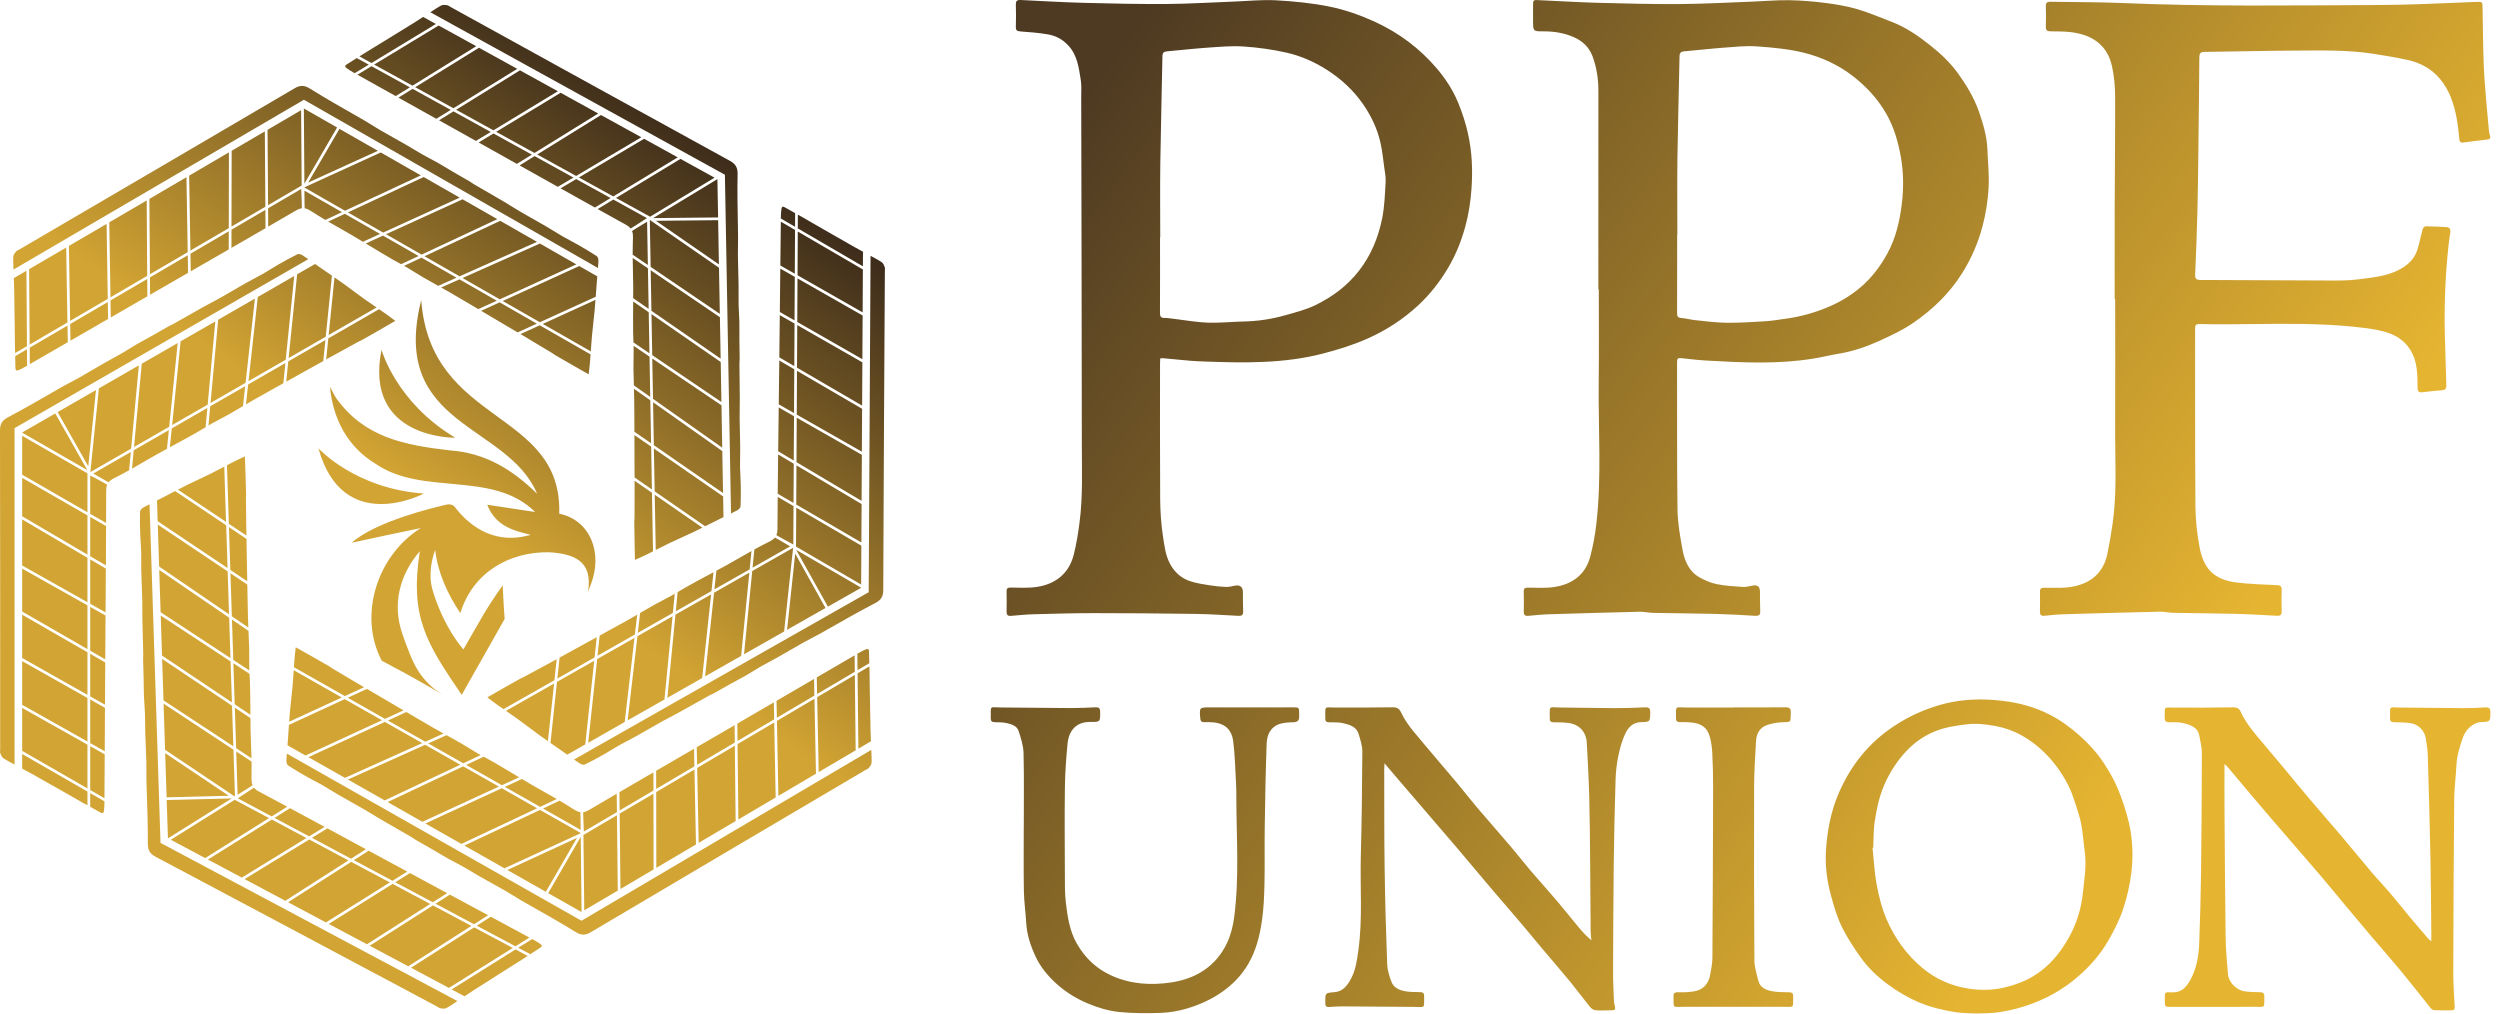 <svg width="74" height="30" viewBox="0 0 74 30" fill="none" xmlns="http://www.w3.org/2000/svg">
<path d="M30.069 0.139C30.075 0.356 30.076 0.574 30.069 0.792C30.065 0.901 30.108 0.924 30.21 0.931C30.484 0.951 30.76 0.972 31.03 1.02C31.252 1.059 31.451 1.166 31.611 1.334C31.89 1.626 31.933 2.005 31.992 2.376C32.017 2.534 32.004 2.7 32.004 2.862C32.011 6.279 32.02 9.695 32.022 13.112C32.022 13.9 32.057 14.689 31.953 15.476C31.911 15.796 31.861 16.112 31.781 16.425C31.631 17.013 31.203 17.291 30.709 17.37C30.45 17.412 30.181 17.394 29.916 17.392C29.825 17.391 29.794 17.416 29.795 17.504C29.798 17.705 29.799 17.906 29.795 18.106C29.793 18.201 29.828 18.238 29.923 18.23C30.148 18.211 30.372 18.188 30.597 18.182C31.191 18.166 31.785 18.149 32.378 18.149C33.383 18.149 34.386 18.157 35.39 18.172C35.812 18.178 36.233 18.207 36.654 18.229C36.757 18.235 36.801 18.205 36.797 18.095C36.788 17.903 36.793 17.711 36.79 17.519C36.787 17.367 36.695 17.303 36.545 17.337C36.459 17.357 36.37 17.376 36.283 17.373C36.126 17.366 35.969 17.351 35.815 17.326C35.618 17.294 35.418 17.267 35.23 17.204C34.971 17.117 34.775 16.948 34.638 16.699C34.494 16.436 34.467 16.147 34.423 15.867C34.366 15.498 34.344 15.121 34.341 14.747C34.332 13.415 34.337 12.082 34.337 10.75C34.337 10.704 34.341 10.658 34.343 10.608C34.379 10.606 34.404 10.602 34.428 10.604C34.695 10.628 34.962 10.655 35.229 10.678C35.373 10.69 35.519 10.695 35.664 10.701C36.831 10.744 37.995 10.764 39.143 10.47C39.6 10.352 40.046 10.214 40.477 10.023C41.03 9.778 41.53 9.452 41.973 9.043C42.325 8.718 42.617 8.346 42.863 7.93C43.095 7.539 43.259 7.124 43.376 6.694C43.474 6.335 43.53 5.96 43.556 5.589C43.595 5.038 43.574 4.487 43.449 3.94C43.381 3.641 43.289 3.355 43.175 3.072C43.02 2.687 42.797 2.341 42.533 2.03C42.021 1.428 41.401 0.965 40.675 0.635C40.244 0.439 39.799 0.285 39.342 0.193C38.827 0.09 38.299 0.038 37.774 0.009C37.35 -0.014 36.923 0.032 36.497 0.048C35.846 0.072 35.194 0.113 34.541 0.118C33.731 0.123 32.921 0.106 32.111 0.085C31.476 0.068 30.842 0.032 30.207 0C30.201 0 30.195 0 30.189 0C30.095 0 30.066 0.04 30.069 0.139ZM34.335 9.265C34.339 8.518 34.337 7.771 34.337 7.023H34.343C34.343 6.293 34.335 5.563 34.345 4.833C34.36 3.775 34.389 2.718 34.408 1.661C34.41 1.561 34.449 1.528 34.543 1.52C34.938 1.486 35.33 1.439 35.725 1.412C36.086 1.388 36.449 1.352 36.808 1.376C37.235 1.404 37.664 1.464 38.08 1.558C38.505 1.654 38.909 1.832 39.276 2.067C39.691 2.332 40.053 2.663 40.338 3.071C40.588 3.428 40.772 3.816 40.865 4.241C40.916 4.472 40.941 4.709 40.972 4.944C40.992 5.091 41.023 5.24 41.015 5.386C40.993 5.746 40.983 6.112 40.912 6.464C40.798 7.026 40.587 7.549 40.226 8.014C39.876 8.464 39.436 8.787 38.938 9.031C38.656 9.169 38.342 9.247 38.037 9.333C37.64 9.446 37.233 9.507 36.818 9.516C36.461 9.523 36.103 9.563 35.747 9.55C35.418 9.539 35.09 9.478 34.761 9.439C34.664 9.428 34.566 9.411 34.469 9.411C34.468 9.411 34.467 9.411 34.466 9.411C34.36 9.411 34.335 9.367 34.335 9.265ZM45.379 0.177C45.379 0.322 45.379 0.468 45.379 0.613C45.379 0.926 45.379 0.929 45.687 0.928C45.992 0.927 46.287 0.973 46.569 1.093C46.839 1.208 47.039 1.395 47.141 1.671C47.262 2 47.313 2.342 47.312 2.695C47.309 4.651 47.311 6.607 47.311 8.563H47.324C47.324 9.464 47.333 10.365 47.322 11.266C47.305 12.682 47.415 14.1 47.251 15.513C47.214 15.836 47.155 16.159 47.072 16.473C46.931 17.013 46.539 17.294 46.008 17.375C45.757 17.413 45.497 17.398 45.241 17.394C45.143 17.392 45.1 17.409 45.103 17.515C45.109 17.712 45.108 17.908 45.103 18.105C45.102 18.198 45.135 18.237 45.231 18.229C45.443 18.21 45.654 18.188 45.867 18.182C46.758 18.154 47.649 18.129 48.541 18.108C48.667 18.105 48.794 18.138 48.921 18.141C49.536 18.153 50.151 18.156 50.766 18.171C51.162 18.181 51.557 18.205 51.953 18.228C52.061 18.234 52.109 18.206 52.103 18.088C52.094 17.896 52.099 17.704 52.095 17.511C52.092 17.354 52.018 17.303 51.861 17.337C51.767 17.357 51.668 17.38 51.574 17.373C51.319 17.355 51.063 17.34 50.814 17.29C50.639 17.254 50.466 17.179 50.309 17.092C49.995 16.917 49.865 16.606 49.804 16.277C49.731 15.881 49.659 15.479 49.654 15.078C49.635 13.622 49.645 12.165 49.641 10.709C49.641 10.617 49.672 10.59 49.763 10.601C50.02 10.63 50.278 10.66 50.537 10.674C51.581 10.733 52.626 10.784 53.666 10.616C53.925 10.575 54.18 10.51 54.439 10.467C54.852 10.399 55.245 10.263 55.623 10.092C55.973 9.934 56.326 9.768 56.641 9.551C57.206 9.161 57.698 8.691 58.072 8.099C58.35 7.66 58.551 7.192 58.682 6.699C58.78 6.331 58.839 5.948 58.862 5.569C58.885 5.189 58.841 4.805 58.827 4.423C58.812 4.032 58.702 3.666 58.574 3.298C58.43 2.888 58.211 2.526 57.962 2.179C57.726 1.852 57.433 1.576 57.117 1.328C56.769 1.053 56.403 0.801 55.984 0.643C55.648 0.516 55.318 0.37 54.974 0.27C54.666 0.181 54.344 0.127 54.025 0.086C53.671 0.041 53.313 0.012 52.956 0.006C52.608 3.8147e-06 52.259 0.033 51.91 0.046C51.181 0.073 50.452 0.115 49.723 0.12C48.913 0.126 48.102 0.104 47.292 0.083C46.713 0.067 46.134 0.031 45.555 0.005C45.525 0.003 45.499 0.002 45.479 0.002C45.38 0.002 45.379 0.028 45.379 0.177ZM51.098 9.553C50.793 9.55 50.487 9.508 50.183 9.477C50.044 9.463 49.907 9.422 49.768 9.413C49.666 9.406 49.641 9.367 49.642 9.272C49.645 8.7 49.644 8.128 49.644 7.555C49.644 7.35 49.644 7.145 49.644 6.941C49.646 6.941 49.648 6.941 49.65 6.941C49.65 6.18 49.642 5.42 49.652 4.66C49.666 3.663 49.695 2.665 49.714 1.668C49.716 1.564 49.753 1.527 49.855 1.519C50.245 1.486 50.634 1.44 51.024 1.411C51.351 1.387 51.681 1.351 52.005 1.373C52.466 1.406 52.933 1.448 53.38 1.557C53.908 1.687 54.405 1.912 54.846 2.253C55.249 2.565 55.581 2.927 55.835 3.369C56.059 3.761 56.18 4.181 56.261 4.623C56.346 5.091 56.351 5.559 56.295 6.023C56.233 6.538 56.12 7.042 55.862 7.511C55.652 7.894 55.397 8.227 55.07 8.506C54.782 8.751 54.461 8.942 54.11 9.09C53.697 9.264 53.27 9.381 52.826 9.438C52.641 9.463 52.457 9.497 52.271 9.508C51.905 9.53 51.539 9.554 51.173 9.554C51.148 9.554 51.123 9.553 51.098 9.553ZM60.557 0.188C60.564 0.388 60.564 0.589 60.557 0.79C60.553 0.899 60.597 0.928 60.699 0.928C60.996 0.928 61.291 0.928 61.586 1.006C62.094 1.14 62.405 1.462 62.515 1.961C62.579 2.248 62.606 2.55 62.607 2.845C62.612 3.938 62.598 5.032 62.595 6.125C62.592 7.034 62.594 7.944 62.594 8.854C62.599 8.854 62.604 8.854 62.609 8.854C62.609 10.096 62.615 11.339 62.608 12.582C62.601 13.549 62.671 14.519 62.536 15.483C62.493 15.789 62.441 16.094 62.378 16.396C62.253 16.994 61.84 17.288 61.298 17.374C61.103 17.404 60.903 17.402 60.704 17.399C60.638 17.398 60.571 17.397 60.505 17.397C60.418 17.398 60.381 17.424 60.383 17.514C60.386 17.71 60.387 17.907 60.382 18.103C60.38 18.198 60.414 18.235 60.509 18.227C60.708 18.209 60.907 18.187 61.106 18.181C62.044 18.153 62.983 18.128 63.921 18.106C64.06 18.103 64.2 18.137 64.339 18.14C64.95 18.152 65.561 18.155 66.172 18.17C66.58 18.18 66.989 18.205 67.397 18.227C67.503 18.233 67.541 18.194 67.538 18.088C67.532 17.879 67.532 17.669 67.538 17.46C67.541 17.352 67.497 17.325 67.395 17.32C67 17.301 66.603 17.29 66.211 17.243C65.525 17.161 65.228 16.822 65.11 16.213C65.031 15.81 64.989 15.394 64.985 14.983C64.971 13.228 64.978 11.472 64.975 9.717C64.975 9.623 65.003 9.589 65.1 9.592C65.636 9.604 66.174 9.598 66.711 9.592C67.68 9.582 68.65 9.571 69.618 9.666C69.875 9.691 70.134 9.72 70.387 9.772C70.573 9.81 70.765 9.863 70.926 9.956C71.286 10.163 71.481 10.496 71.533 10.905C71.557 11.095 71.56 11.288 71.56 11.48C71.56 11.593 71.606 11.622 71.708 11.61C71.897 11.587 72.087 11.565 72.278 11.552C72.38 11.544 72.416 11.507 72.412 11.402C72.396 11.014 72.392 10.625 72.377 10.237C72.339 9.243 72.369 8.25 72.477 7.261C72.491 7.131 72.51 7.001 72.53 6.871C72.543 6.78 72.504 6.728 72.416 6.722C72.211 6.71 72.006 6.7 71.802 6.698C71.772 6.697 71.723 6.742 71.714 6.775C71.657 6.978 71.618 7.187 71.556 7.388C71.469 7.666 71.271 7.85 71.017 7.983C70.631 8.185 70.204 8.216 69.786 8.271C69.487 8.31 69.18 8.304 68.877 8.303C67.63 8.3 66.382 8.289 65.135 8.287C65.011 8.286 64.972 8.251 64.977 8.127C65.004 7.501 65.028 6.875 65.044 6.249C65.06 5.613 65.065 4.976 65.073 4.34C65.084 3.461 65.095 2.581 65.1 1.701C65.101 1.584 65.128 1.537 65.256 1.536C66.136 1.527 67.016 1.502 67.896 1.498C68.684 1.495 69.475 1.47 70.258 1.593C70.593 1.646 70.929 1.701 71.26 1.773C71.64 1.856 71.973 2.033 72.227 2.339C72.506 2.675 72.637 3.075 72.716 3.494C72.756 3.702 72.774 3.915 72.797 4.125C72.806 4.201 72.834 4.229 72.913 4.218C73.123 4.188 73.334 4.164 73.545 4.14C73.734 4.118 73.734 4.119 73.682 3.928C73.674 3.9 73.673 3.869 73.67 3.84C73.645 3.569 73.618 3.298 73.596 3.027C73.567 2.658 73.532 2.289 73.519 1.919C73.498 1.356 73.494 0.793 73.484 0.229C73.48 0.055 73.481 0.049 73.3 0.056C72.725 0.078 72.151 0.106 71.576 0.125C71.187 0.138 70.798 0.146 70.409 0.148C67.864 0.16 65.319 0.198 62.775 0.088C62.084 0.059 61.391 0.066 60.699 0.052C60.696 0.052 60.692 0.052 60.689 0.052C60.593 0.052 60.553 0.082 60.557 0.188ZM57.441 20.861C56.959 20.997 56.514 21.199 56.095 21.472C55.712 21.721 55.372 22.022 55.087 22.374C54.814 22.712 54.593 23.086 54.42 23.492C54.192 24.028 54.088 24.585 54.05 25.158C54.02 25.616 54.076 26.069 54.197 26.509C54.282 26.819 54.372 27.133 54.511 27.42C54.665 27.738 54.863 28.036 55.067 28.326C55.287 28.639 55.564 28.904 55.873 29.132C56.169 29.352 56.484 29.536 56.828 29.68C57.166 29.82 57.514 29.901 57.869 29.959C58.091 29.995 58.32 29.989 58.515 30C58.73 29.991 58.915 29.995 59.097 29.971C59.51 29.917 59.909 29.809 60.298 29.65C60.678 29.494 61.028 29.291 61.349 29.038C61.782 28.697 62.15 28.293 62.422 27.814C62.587 27.524 62.741 27.222 62.845 26.907C62.961 26.555 63.047 26.186 63.09 25.818C63.147 25.327 63.127 24.828 63.013 24.344C62.933 24.004 62.821 23.667 62.687 23.344C62.576 23.076 62.426 22.821 62.267 22.578C62.067 22.273 61.819 22.007 61.545 21.763C61.274 21.522 60.984 21.313 60.663 21.149C60.228 20.927 59.757 20.802 59.278 20.745C59.059 20.719 58.84 20.704 58.621 20.704C58.225 20.704 57.831 20.751 57.441 20.861ZM58.258 29.261C57.758 29.182 57.306 28.986 56.907 28.655C56.433 28.26 56.088 27.773 55.846 27.219C55.706 26.9 55.62 26.552 55.554 26.208C55.484 25.842 55.467 25.466 55.427 25.095L55.448 25.091C55.461 24.831 55.453 24.568 55.492 24.312C55.549 23.94 55.625 23.574 55.779 23.222C55.946 22.843 56.166 22.505 56.448 22.211C56.679 21.97 56.957 21.778 57.271 21.649C57.572 21.525 57.889 21.481 58.212 21.44C58.507 21.404 58.792 21.441 59.071 21.491C59.621 21.591 60.09 21.867 60.495 22.256C60.792 22.541 61.029 22.873 61.214 23.232C61.356 23.508 61.438 23.816 61.534 24.114C61.647 24.469 61.657 24.84 61.708 25.206C61.766 25.626 61.695 26.031 61.652 26.437C61.603 26.905 61.462 27.362 61.226 27.774C60.97 28.222 60.648 28.614 60.194 28.89C59.928 29.052 59.65 29.152 59.35 29.226C59.143 29.276 58.935 29.299 58.728 29.299C58.571 29.299 58.414 29.286 58.258 29.261ZM29.327 21.262C29.326 21.343 29.359 21.376 29.441 21.377C29.564 21.38 29.691 21.378 29.81 21.406C29.948 21.439 30.104 21.489 30.152 21.638C30.219 21.85 30.292 22.072 30.297 22.29C30.315 23.033 30.304 23.776 30.304 24.519C30.304 24.519 30.304 24.519 30.303 24.519C30.303 25.138 30.296 25.758 30.307 26.377C30.312 26.69 30.358 27.003 30.376 27.316C30.396 27.675 30.508 28.003 30.659 28.326C30.801 28.627 31.009 28.876 31.247 29.097C31.525 29.353 31.843 29.552 32.194 29.7C32.502 29.83 32.821 29.926 33.148 29.957C33.551 29.994 33.959 29.997 34.364 29.981C34.625 29.971 34.892 29.925 35.142 29.85C35.493 29.744 35.829 29.596 36.138 29.386C36.474 29.157 36.748 28.878 36.951 28.529C37.178 28.138 37.287 27.705 37.352 27.265C37.405 26.904 37.42 26.536 37.428 26.171C37.441 25.607 37.427 25.043 37.436 24.48C37.448 23.656 37.463 22.832 37.493 22.009C37.502 21.749 37.608 21.515 37.883 21.427C38.01 21.387 38.151 21.382 38.286 21.379C38.409 21.376 38.458 21.323 38.455 21.208C38.454 21.178 38.455 21.148 38.455 21.118C38.454 20.94 38.451 20.937 38.276 20.938C37.461 20.939 36.645 20.94 35.83 20.939C35.498 20.938 35.499 20.934 35.529 21.27C35.535 21.345 35.565 21.377 35.64 21.376C35.738 21.376 35.837 21.373 35.935 21.384C36.298 21.427 36.465 21.638 36.503 21.938C36.557 22.368 36.564 22.803 36.589 23.237C36.596 23.356 36.595 23.476 36.595 23.595C36.598 24.784 36.687 25.976 36.53 27.16C36.496 27.418 36.429 27.684 36.318 27.917C35.989 28.606 35.4 28.97 34.666 29.08C34.072 29.169 33.48 29.135 32.913 28.883C32.457 28.681 32.12 28.358 31.876 27.934C31.66 27.558 31.598 27.134 31.549 26.714C31.515 26.427 31.521 26.134 31.52 25.844C31.517 24.998 31.509 24.153 31.521 23.308C31.527 22.875 31.558 22.441 31.6 22.009C31.637 21.625 31.857 21.363 32.278 21.369C32.572 21.374 32.568 21.362 32.564 21.064C32.563 20.96 32.523 20.931 32.426 20.936C32.179 20.948 31.931 20.96 31.683 20.959C31 20.956 30.317 20.944 29.633 20.941C29.533 20.94 29.465 20.934 29.42 20.934C29.303 20.934 29.331 20.975 29.327 21.262ZM45.872 21.268C45.871 21.351 45.907 21.379 45.988 21.38C46.133 21.381 46.279 21.381 46.422 21.399C46.744 21.439 46.952 21.662 46.969 21.987C46.998 22.514 47.027 23.042 47.041 23.57C47.058 24.21 47.062 24.85 47.068 25.491C47.075 26.187 47.077 26.883 47.083 27.579C47.083 27.664 47.098 27.748 47.106 27.833C46.961 27.713 46.84 27.581 46.725 27.444C46.511 27.187 46.305 26.924 46.088 26.669C45.834 26.37 45.57 26.08 45.315 25.782C45.112 25.543 44.92 25.296 44.718 25.058C44.384 24.666 44.042 24.28 43.709 23.887C43.509 23.652 43.322 23.407 43.124 23.171C42.698 22.663 42.263 22.163 41.842 21.652C41.703 21.483 41.573 21.3 41.48 21.103C41.419 20.976 41.361 20.935 41.226 20.936C40.667 20.945 40.108 20.944 39.548 20.944C39.496 20.944 39.452 20.942 39.416 20.941C39.191 20.931 39.233 20.922 39.229 21.277C39.228 21.355 39.266 21.378 39.34 21.38C39.48 21.383 39.625 21.375 39.76 21.407C39.947 21.452 40.149 21.506 40.215 21.725C40.265 21.894 40.326 22.069 40.325 22.241C40.32 23.273 40.307 24.305 40.28 25.337C40.256 26.269 40.337 27.204 40.207 28.135C40.168 28.419 40.13 28.701 39.997 28.956C39.892 29.156 39.76 29.347 39.503 29.368C39.226 29.391 39.226 29.386 39.23 29.667C39.231 29.68 39.232 29.692 39.231 29.705C39.226 29.784 39.266 29.811 39.34 29.807C39.472 29.799 39.605 29.788 39.737 29.789C40.438 29.792 41.138 29.8 41.839 29.804C42.203 29.805 42.148 29.869 42.155 29.488C42.156 29.401 42.126 29.368 42.036 29.367C41.891 29.366 41.744 29.366 41.602 29.342C41.428 29.311 41.256 29.244 41.188 29.064C41.127 28.9 41.068 28.724 41.061 28.551C41.026 27.601 40.998 26.651 40.985 25.7C40.971 24.722 40.976 23.744 40.973 22.766C40.973 22.721 40.977 22.676 40.981 22.593C41.105 22.739 41.205 22.857 41.305 22.974C41.629 23.352 41.953 23.73 42.278 24.108C42.558 24.435 42.841 24.76 43.12 25.089C43.467 25.498 43.809 25.91 44.156 26.318C44.432 26.644 44.714 26.966 44.991 27.291C45.21 27.548 45.423 27.81 45.64 28.068C45.921 28.401 46.207 28.73 46.483 29.066C46.681 29.308 46.866 29.561 47.062 29.803C47.1 29.849 47.162 29.896 47.217 29.902C47.348 29.917 47.482 29.907 47.614 29.907C47.833 29.907 47.832 29.907 47.78 29.691C47.774 29.666 47.773 29.64 47.772 29.615C47.763 29.337 47.746 29.06 47.747 28.783C47.75 27.706 47.754 26.63 47.767 25.555C47.777 24.728 47.796 23.901 47.821 23.074C47.828 22.838 47.856 22.599 47.904 22.367C47.95 22.145 48.012 21.921 48.108 21.716C48.194 21.532 48.336 21.38 48.574 21.375C48.847 21.369 48.843 21.365 48.847 21.083C48.848 20.971 48.813 20.932 48.7 20.937C48.392 20.95 48.085 20.962 47.777 20.961C47.243 20.96 46.709 20.944 46.176 20.942C46.077 20.941 46.011 20.934 45.966 20.934C45.852 20.934 45.874 20.977 45.872 21.268ZM52.839 20.936C52.331 20.943 51.823 20.939 51.315 20.939C51.315 20.94 51.315 20.941 51.315 20.942C50.849 20.942 50.384 20.94 49.918 20.942C49.867 20.942 49.825 20.941 49.789 20.939C49.575 20.931 49.614 20.922 49.609 21.262C49.608 21.344 49.645 21.376 49.725 21.375C49.832 21.374 49.939 21.373 50.045 21.383C50.365 21.412 50.525 21.533 50.603 21.785C50.654 21.949 50.675 22.127 50.684 22.299C50.702 22.636 50.708 22.974 50.708 23.311C50.704 24.993 50.699 26.675 50.687 28.357C50.685 28.541 50.645 28.727 50.609 28.91C50.593 28.99 50.552 29.071 50.503 29.137C50.37 29.319 50.166 29.352 49.96 29.366C49.873 29.373 49.785 29.372 49.697 29.372C49.678 29.372 49.659 29.372 49.64 29.372C49.572 29.373 49.536 29.398 49.537 29.471C49.543 29.86 49.484 29.803 49.85 29.802C50.819 29.801 51.788 29.8 52.758 29.802C53.136 29.803 53.068 29.85 53.078 29.491C53.081 29.402 53.044 29.373 52.958 29.371C52.791 29.368 52.622 29.371 52.46 29.341C52.284 29.309 52.105 29.241 52.052 29.043C51.996 28.835 51.932 28.622 51.93 28.411C51.919 26.699 51.917 24.987 51.922 23.275C51.923 22.828 51.954 22.382 51.979 21.936C51.991 21.712 52.09 21.532 52.312 21.458C52.447 21.413 52.591 21.388 52.733 21.379C53.025 21.362 52.998 21.416 53.008 21.098C53.013 20.966 52.967 20.936 52.849 20.936C52.846 20.936 52.842 20.936 52.839 20.936ZM70.745 21.265C70.744 21.346 70.779 21.376 70.861 21.378C71.022 21.381 71.186 21.382 71.346 21.404C71.58 21.436 71.766 21.623 71.804 21.855C71.833 22.027 71.858 22.2 71.863 22.373C71.893 23.38 71.921 24.386 71.941 25.392C71.956 26.147 71.959 26.903 71.967 27.659C71.967 27.716 71.967 27.773 71.967 27.856C71.924 27.826 71.905 27.817 71.893 27.803C71.714 27.595 71.534 27.388 71.359 27.178C71.15 26.927 70.948 26.671 70.737 26.423C70.564 26.22 70.378 26.029 70.206 25.826C69.913 25.481 69.628 25.128 69.335 24.782C69.01 24.398 68.677 24.02 68.352 23.636C68.111 23.352 67.876 23.063 67.638 22.777C67.383 22.472 67.129 22.167 66.871 21.864C66.663 21.619 66.462 21.368 66.327 21.072C66.283 20.975 66.218 20.935 66.1 20.937C65.528 20.948 64.955 20.948 64.383 20.945C64.023 20.943 64.085 20.899 64.075 21.242C64.073 21.34 64.106 21.379 64.208 21.379C64.348 21.378 64.494 21.372 64.628 21.405C64.837 21.458 65.056 21.521 65.101 21.785C65.13 21.951 65.175 22.118 65.175 22.285C65.173 23.485 65.165 24.685 65.15 25.884C65.142 26.557 65.122 27.23 65.097 27.903C65.084 28.288 65.023 28.665 64.832 29.009C64.719 29.214 64.576 29.378 64.311 29.374C64.069 29.37 64.078 29.34 64.078 29.609C64.079 29.809 64.08 29.805 64.276 29.804C65.088 29.801 65.899 29.802 66.711 29.802C67.073 29.803 67.016 29.85 67.024 29.494C67.026 29.395 66.983 29.37 66.893 29.369C66.748 29.368 66.602 29.364 66.459 29.346C66.2 29.313 65.97 29.086 65.948 28.833C65.918 28.473 65.884 28.112 65.879 27.751C65.861 26.5 65.855 25.248 65.846 23.997C65.842 23.549 65.845 23.101 65.845 22.616C65.894 22.662 65.924 22.685 65.947 22.712C66.121 22.919 66.294 23.127 66.469 23.334C66.725 23.637 66.981 23.941 67.241 24.242C67.726 24.806 68.215 25.367 68.699 25.932C68.949 26.224 69.191 26.524 69.438 26.819C69.693 27.125 69.949 27.43 70.206 27.733C70.496 28.074 70.794 28.41 71.079 28.755C71.373 29.111 71.655 29.477 71.945 29.836C71.97 29.868 72.017 29.9 72.055 29.901C72.17 29.906 72.285 29.906 72.4 29.905C72.456 29.905 72.512 29.905 72.568 29.905C72.639 29.905 72.662 29.875 72.659 29.802C72.641 29.457 72.616 29.111 72.617 28.766C72.621 27.058 72.629 25.35 72.645 23.642C72.648 23.311 72.696 22.981 72.71 22.65C72.723 22.364 72.809 22.099 72.9 21.834C72.987 21.581 73.22 21.382 73.44 21.373C73.717 21.362 73.712 21.362 73.716 21.084C73.717 20.97 73.678 20.933 73.566 20.939C73.353 20.952 73.139 20.962 72.926 20.961C72.302 20.958 71.679 20.946 71.055 20.944C70.956 20.943 70.888 20.937 70.842 20.937C70.725 20.937 70.748 20.978 70.745 21.265Z" fill="url(#paint0_linear_71_4256)"/>
<path d="M13.066 0.16C12.952 0.218 12.846 0.293 12.738 0.363L21.457 5.172L21.458 5.236L21.638 15.199C21.701 15.168 21.764 15.136 21.826 15.103C21.868 15.081 21.919 15.027 21.921 14.986C21.931 14.769 21.93 14.551 21.926 14.334C21.923 14.165 21.908 13.995 21.905 13.826C21.903 13.636 21.912 13.445 21.91 13.255C21.907 12.962 21.896 12.669 21.893 12.376C21.891 12.189 21.9 12.002 21.898 11.815C21.896 11.465 21.89 11.114 21.887 10.764C21.887 10.714 21.895 10.664 21.894 10.613C21.892 10.421 21.887 10.227 21.886 10.034C21.884 9.864 21.889 9.693 21.885 9.522C21.881 9.356 21.866 9.19 21.863 9.024C21.859 8.833 21.865 8.643 21.862 8.452C21.857 8.159 21.846 7.866 21.842 7.573C21.839 7.386 21.849 7.199 21.847 7.012C21.843 6.661 21.834 6.311 21.83 5.96C21.827 5.69 21.827 5.419 21.833 5.148C21.836 4.973 21.782 4.857 21.612 4.764C18.85 3.249 16.093 1.726 13.334 0.205C13.302 0.187 13.271 0.159 13.236 0.154C13.206 0.15 13.172 0.145 13.14 0.145C13.113 0.145 13.088 0.149 13.066 0.16ZM12.245 0.68C11.95 0.864 11.653 1.045 11.357 1.227C11.161 1.348 10.963 1.467 10.767 1.588C10.724 1.615 10.681 1.642 10.639 1.669L10.995 1.866L12.902 0.71L12.524 0.501C12.431 0.561 12.339 0.621 12.245 0.68ZM11.076 1.911L12.21 2.536L14.097 1.368L12.984 0.755L11.076 1.911ZM12.291 2.581L13.421 3.204L15.31 2.038L14.178 1.413L12.291 2.581ZM10.266 1.904C10.206 1.94 10.204 1.975 10.252 2.011C10.314 2.058 10.38 2.1 10.447 2.137C10.464 2.147 10.482 2.156 10.499 2.166L10.915 1.914L10.561 1.719C10.463 1.782 10.365 1.844 10.266 1.904ZM10.58 2.212C10.957 2.423 11.335 2.634 11.713 2.844L12.132 2.585L10.996 1.959L10.58 2.212ZM13.502 3.249L14.605 3.857L16.513 2.701L15.391 2.082L13.502 3.249ZM8.725 2.611C6.009 4.207 3.289 5.796 0.57 7.386C0.537 7.405 0.497 7.417 0.476 7.444C0.44 7.488 0.396 7.541 0.393 7.593C0.386 7.721 0.395 7.85 0.4 7.979L8.996 2.953L9.052 2.985L17.7 7.933C17.706 7.863 17.711 7.793 17.714 7.723C17.716 7.675 17.697 7.604 17.663 7.581C17.481 7.461 17.294 7.351 17.105 7.243C16.958 7.158 16.805 7.085 16.659 7C16.494 6.905 16.334 6.799 16.17 6.704C15.917 6.556 15.66 6.415 15.406 6.268C15.245 6.174 15.089 6.071 14.928 5.976C14.626 5.799 14.322 5.624 14.019 5.448C13.976 5.422 13.937 5.39 13.893 5.365C13.726 5.267 13.558 5.173 13.392 5.076C13.244 4.989 13.1 4.898 12.951 4.814C12.806 4.732 12.656 4.66 12.512 4.577C12.346 4.483 12.185 4.381 12.02 4.286C11.766 4.14 11.508 3.999 11.255 3.852C11.093 3.759 10.937 3.654 10.776 3.56C10.473 3.384 10.167 3.213 9.864 3.037C9.63 2.9 9.398 2.762 9.168 2.619C9.09 2.57 9.017 2.543 8.942 2.543C8.874 2.543 8.804 2.565 8.725 2.611ZM11.793 2.89C12.167 3.098 12.541 3.307 12.915 3.516L13.342 3.253L12.213 2.63L11.793 2.89ZM14.687 3.902L15.821 4.528L17.707 3.36L16.595 2.746L14.687 3.902ZM8.994 3.214L9.01 5.437L9.978 3.774L8.997 3.212L8.994 3.214ZM7.919 3.842L7.935 6.073L8.913 5.501V5.5L8.917 5.499L8.918 5.498L8.918 5.498L8.929 5.493L8.913 3.261L7.919 3.842ZM12.996 3.561C13.36 3.765 13.723 3.968 14.087 4.171L14.526 3.906L13.423 3.297L12.996 3.561ZM15.902 4.573L17.054 5.208L18.983 4.063L17.789 3.405L15.902 4.573ZM9.121 5.405L11.185 4.464L10.048 3.814L9.121 5.405ZM6.857 4.463L6.852 6.706L7.855 6.12L7.839 3.889L6.857 4.463ZM14.168 4.217C14.545 4.428 14.922 4.639 15.3 4.851L15.742 4.577L14.607 3.951L14.168 4.217ZM17.136 5.253L18.153 5.814L20.061 4.658L19.065 4.108L17.136 5.253ZM5.599 5.199L5.636 7.417L6.772 6.753L6.776 4.51L5.599 5.199ZM9.01 5.545V5.55L10.212 6.238L12.456 5.191L11.271 4.513L9.01 5.545ZM15.38 4.896C15.757 5.107 16.134 5.319 16.512 5.53L16.974 5.256L15.824 4.621L15.38 4.896ZM18.234 5.859L19.227 6.406L19.227 6.406L19.23 6.408L19.232 6.409V6.409L19.241 6.416L21.151 5.259L20.142 4.703L18.234 5.859ZM10.298 6.287L11.341 6.884L13.607 5.85L12.542 5.24L10.298 6.287ZM4.422 5.887L4.438 8.118L5.556 7.464L5.519 5.246L4.422 5.887ZM16.593 5.575C16.932 5.765 17.271 5.954 17.61 6.143L18.073 5.862L17.056 5.301L16.593 5.575ZM19.331 6.456L21.256 6.436L21.235 5.305L21.232 5.304L19.331 6.456ZM7.936 6.166L7.939 6.708C8.219 6.546 8.498 6.384 8.777 6.221C8.834 6.188 8.885 6.171 8.934 6.165L8.933 6.043L8.917 5.592L7.936 6.166ZM9.014 6.042L9.018 6.166C9.078 6.176 9.136 6.202 9.197 6.241C9.34 6.333 9.484 6.423 9.63 6.51L10.123 6.28L9.011 5.644L9.014 6.042ZM11.427 6.933L12.48 7.536L14.721 6.487L13.693 5.899L11.427 6.933ZM17.691 6.188C17.973 6.345 18.255 6.502 18.538 6.658C18.596 6.69 18.637 6.725 18.667 6.763L18.771 6.7L19.15 6.456L18.155 5.907L17.691 6.188ZM3.235 6.581L3.27 8.801L4.357 8.165L4.342 5.934L3.235 6.581ZM23.132 6.177C23.12 6.254 23.115 6.331 23.114 6.408C23.114 6.428 23.114 6.448 23.113 6.468L23.534 6.713L23.536 6.309C23.434 6.253 23.332 6.197 23.232 6.138C23.211 6.125 23.193 6.119 23.178 6.119C23.153 6.119 23.138 6.139 23.132 6.177ZM6.852 6.799L6.851 7.337C7.187 7.143 7.523 6.949 7.859 6.755L7.855 6.213L6.852 6.799ZM9.714 6.559C9.955 6.699 10.199 6.833 10.439 6.974C10.541 7.034 10.642 7.095 10.743 7.156L11.25 6.925L10.208 6.329L9.714 6.559ZM23.614 6.76L25.542 7.883L25.544 7.451C25.447 7.398 25.35 7.345 25.254 7.291C24.951 7.12 24.65 6.946 24.348 6.773C24.148 6.658 23.95 6.541 23.749 6.427C23.705 6.402 23.661 6.378 23.616 6.353L23.614 6.76ZM19.234 6.515L19.259 7.899L21.307 9.29L21.282 7.925L19.238 6.512L19.234 6.515ZM19.415 6.536L21.28 7.826L21.257 6.517L19.415 6.536ZM12.566 7.585L13.604 8.179L15.895 7.159L14.807 6.536L12.566 7.585ZM23.098 7.858L23.526 8.102L23.533 6.806L23.113 6.561C23.108 6.993 23.103 7.426 23.098 7.858ZM18.813 6.77L18.709 6.837C18.731 6.893 18.738 6.956 18.736 7.029C18.731 7.199 18.727 7.368 18.727 7.538L19.177 7.844L19.154 6.563L18.813 6.77ZM2.039 7.28L2.076 9.498L3.19 8.847L3.155 6.628L2.039 7.28ZM5.638 7.51L5.646 8.031C6.021 7.816 6.396 7.6 6.77 7.384L6.771 6.847L5.638 7.51ZM23.607 8.148L25.534 9.246L25.541 7.976L23.614 6.853L23.607 8.148ZM10.828 7.207C10.967 7.291 11.107 7.376 11.247 7.46C11.369 7.534 11.492 7.608 11.617 7.679C11.702 7.727 11.788 7.773 11.873 7.82L12.391 7.578L11.336 6.974L10.828 7.207ZM13.691 8.229L14.794 8.86L17.06 7.826L15.982 7.209L13.691 8.229ZM0.862 7.968L0.878 10.199L1.996 9.545L1.959 7.327L0.862 7.968ZM8.802 7.526C8.607 7.623 8.417 7.729 8.228 7.837C8.081 7.921 7.94 8.016 7.793 8.1C7.628 8.194 7.456 8.278 7.29 8.372C7.035 8.516 6.784 8.667 6.529 8.811C6.367 8.903 6.199 8.986 6.036 9.077C5.73 9.248 5.426 9.423 5.121 9.595C5.077 9.619 5.029 9.637 4.985 9.662C4.817 9.757 4.651 9.854 4.483 9.949C4.334 10.033 4.182 10.111 4.034 10.197C3.891 10.281 3.753 10.374 3.609 10.457C3.444 10.552 3.274 10.639 3.109 10.734C2.854 10.88 2.603 11.031 2.348 11.176C2.185 11.268 2.017 11.35 1.854 11.442C1.549 11.615 1.247 11.793 0.942 11.965C0.706 12.098 0.469 12.229 0.23 12.355C0.074 12.437 -0 12.54 1.6953e-06 12.733C0.007 15.883 0.005 19.034 0.005 22.184C0.005 22.221 -0.005 22.262 0.008 22.294C0.028 22.347 0.052 22.412 0.095 22.44C0.202 22.512 0.318 22.569 0.431 22.63V12.672L0.488 12.64L9.125 7.672C9.067 7.632 9.009 7.592 8.95 7.553C8.921 7.535 8.875 7.519 8.838 7.519C8.824 7.519 8.812 7.522 8.802 7.526ZM4.439 8.211L4.442 8.724C4.817 8.508 5.192 8.293 5.566 8.077L5.558 7.556L4.439 8.211ZM25.713 17.53L25.656 17.562L16.992 22.482C17.049 22.523 17.107 22.563 17.166 22.601C17.206 22.628 17.277 22.647 17.314 22.629C17.509 22.534 17.7 22.429 17.89 22.322C18.037 22.239 18.178 22.144 18.326 22.061C18.492 21.968 18.664 21.885 18.83 21.792C19.086 21.649 19.338 21.5 19.593 21.357C19.756 21.266 19.925 21.184 20.088 21.093C20.395 20.924 20.7 20.752 21.006 20.581C21.05 20.557 21.098 20.54 21.142 20.515C21.311 20.421 21.478 20.325 21.646 20.231C21.796 20.148 21.948 20.07 22.096 19.985C22.24 19.902 22.379 19.81 22.523 19.727C22.689 19.633 22.859 19.547 23.025 19.453C23.28 19.309 23.532 19.159 23.788 19.015C23.951 18.924 24.12 18.843 24.283 18.752C24.589 18.581 24.892 18.405 25.198 18.234C25.435 18.103 25.672 17.973 25.913 17.848C26.068 17.767 26.144 17.664 26.144 17.471C26.155 14.321 26.174 11.171 26.192 8.021C26.192 7.984 26.202 7.943 26.189 7.91C26.169 7.857 26.146 7.793 26.103 7.764C25.997 7.692 25.881 7.634 25.768 7.572L25.713 17.53ZM11.961 7.868C11.998 7.889 12.034 7.91 12.07 7.931C12.232 8.026 12.388 8.13 12.55 8.224C12.69 8.304 12.83 8.383 12.971 8.461L13.513 8.22L12.477 7.627L11.961 7.868ZM18.743 8.47C18.744 8.589 18.743 8.707 18.742 8.826L19.2 9.142L19.179 7.942L18.728 7.636C18.731 7.914 18.741 8.192 18.743 8.47ZM8.795 8.12L8.543 10.599L9.642 9.967L9.825 8.159C9.697 8.071 9.569 7.983 9.442 7.895C9.404 7.868 9.365 7.841 9.327 7.814L8.795 8.12ZM14.88 8.909L15.98 9.538L17.634 8.784C17.645 8.629 17.656 8.475 17.668 8.32C17.672 8.273 17.675 8.227 17.68 8.18L17.146 7.875L14.88 8.909ZM23.083 9.235L23.518 9.484L23.526 8.195L23.097 7.951C23.092 8.379 23.087 8.807 23.083 9.235ZM19.282 9.199L21.331 10.616L21.309 9.389L19.26 7.998L19.282 9.199ZM0.409 8.233C0.413 8.344 0.417 8.454 0.42 8.565C0.426 8.912 0.431 9.26 0.435 9.608C0.438 9.838 0.439 10.069 0.443 10.299C0.444 10.35 0.445 10.401 0.447 10.451L0.798 10.246L0.782 8.015L0.409 8.233ZM7.631 8.79L7.356 11.282L8.457 10.648L8.709 8.17L7.631 8.79ZM9.728 9.917L11.146 9.101C11.02 9.015 10.893 8.929 10.768 8.84C10.56 8.691 10.358 8.533 10.149 8.384C10.067 8.326 9.984 8.269 9.901 8.211L9.728 9.917ZM23.599 9.53L25.526 10.632L25.534 9.339L23.606 8.241L23.599 9.53ZM3.271 8.893L3.279 9.396C3.64 9.187 4.001 8.979 4.362 8.771L4.358 8.258L3.271 8.893ZM13.059 8.51C13.145 8.558 13.231 8.606 13.316 8.655C13.598 8.818 13.878 8.984 14.158 9.15L14.704 8.901L13.6 8.269L13.059 8.51ZM6.458 9.464L6.232 11.928L7.269 11.332L7.545 8.839L6.458 9.464ZM16.067 9.588L17.487 10.4C17.497 10.248 17.508 10.095 17.522 9.942C17.545 9.687 17.579 9.433 17.602 9.178C17.611 9.077 17.619 8.976 17.626 8.876L16.067 9.588ZM15.899 14.616C15.165 13.897 14.364 13.406 13.32 13.332C11.946 13.174 10.791 12.941 9.964 11.803C9.921 11.744 9.859 11.622 9.826 11.561C9.811 11.533 9.801 11.515 9.766 11.446C9.854 12.406 10.295 13.235 11.121 13.731C12.526 14.694 14.581 13.91 15.841 15.155C15.344 15.08 14.905 15.014 14.423 14.941C14.657 15.552 15.167 15.703 15.695 15.827C15.695 15.847 15.662 15.839 15.63 15.851C14.752 16.083 13.991 15.708 13.45 14.991C13.444 14.983 13.435 14.975 13.424 14.968C13.367 14.93 13.295 14.921 13.227 14.935C12.832 15.024 11.123 15.432 10.411 16.065C11.095 15.918 11.764 15.77 12.45 15.632C12.45 15.632 12.45 15.633 12.45 15.633L12.455 15.631C11.179 16.425 10.587 18.2 11.3 19.557C12.078 19.972 12.356 20.121 13.11 20.567C12.437 20.169 12.215 19.558 12.136 19.37C12.054 19.174 11.98 18.964 11.91 18.764C11.603 17.877 11.832 17.006 12.428 16.315C12.121 18.248 12.618 19.032 13.667 20.567L14.938 18.32C14.911 18.006 14.9 17.692 14.879 17.327C14.624 17.682 14.438 17.979 14.311 18.191C14.239 18.312 14.156 18.457 13.99 18.746C13.878 18.94 13.785 19.104 13.717 19.223C13.717 19.224 13.717 19.224 13.717 19.224C13.191 18.6 12.921 17.853 12.816 17.505C12.774 17.369 12.748 17.229 12.744 17.087C12.744 17.086 12.744 17.085 12.744 17.085C12.74 16.877 12.766 16.694 12.8 16.546C12.826 16.434 12.857 16.342 12.881 16.277C12.961 16.96 13.245 17.577 13.625 18.148C14.009 16.912 15.108 16.328 16.257 16.347C17.004 16.396 17.552 16.607 17.406 17.522C17.449 17.406 17.474 17.339 17.501 17.265C17.835 16.371 17.485 15.4 16.554 15.206C16.643 12.103 12.749 12.604 12.468 8.884C11.522 12.639 15.022 12.521 15.899 14.616ZM18.739 9.413C18.738 9.557 18.738 9.7 18.741 9.844C18.743 9.941 18.747 10.039 18.75 10.136L19.224 10.457L19.202 9.242L18.742 8.924C18.741 9.087 18.739 9.25 18.739 9.413ZM2.078 9.591L2.086 10.084C2.457 9.87 2.828 9.656 3.199 9.442L3.191 8.94L2.078 9.591ZM14.242 9.2C14.244 9.201 14.246 9.202 14.248 9.204C14.475 9.337 14.701 9.472 14.927 9.606C15.059 9.684 15.19 9.761 15.322 9.839L15.89 9.58L14.79 8.95L14.242 9.2ZM9.718 10.016L9.655 10.639C9.697 10.616 9.739 10.592 9.781 10.569C10.053 10.419 10.325 10.27 10.597 10.121C10.638 10.099 10.683 10.083 10.723 10.06C10.892 9.965 11.059 9.869 11.226 9.773C11.38 9.685 11.532 9.596 11.701 9.498C11.598 9.421 11.51 9.352 11.418 9.288C11.353 9.242 11.287 9.197 11.221 9.152L9.718 10.016ZM19.306 10.512L21.354 11.899L21.333 10.715L19.284 9.298L19.306 10.512ZM23.068 10.578L23.511 10.836L23.518 9.577L23.082 9.328C23.077 9.745 23.073 10.161 23.068 10.578ZM5.346 10.104L5.095 12.582L6.147 11.977L6.373 9.514L5.346 10.104ZM23.591 10.883L25.519 12.006L25.526 10.725L23.599 9.623L23.591 10.883ZM15.406 9.889C15.448 9.913 15.489 9.938 15.531 9.962C15.797 10.121 16.063 10.281 16.329 10.441C16.369 10.465 16.405 10.495 16.446 10.519C16.613 10.616 16.78 10.712 16.947 10.808C17.101 10.896 17.255 10.983 17.424 11.079C17.439 10.952 17.454 10.841 17.463 10.729C17.47 10.649 17.475 10.57 17.481 10.49L15.976 9.629L15.406 9.889ZM0.879 10.292L0.882 10.779C1.257 10.563 1.632 10.347 2.006 10.13L1.998 9.638L0.879 10.292ZM8.533 10.697L8.473 11.296C8.475 11.295 8.477 11.294 8.479 11.293C8.709 11.165 8.939 11.038 9.169 10.91C9.302 10.836 9.436 10.761 9.569 10.687L9.632 10.066L8.533 10.697ZM4.196 10.766L3.967 13.231L5.008 12.632L5.26 10.154L4.196 10.766ZM18.756 10.362C18.758 10.55 18.748 10.737 18.75 10.925C18.753 11.085 18.758 11.246 18.763 11.407L19.247 11.749L19.226 10.556L18.754 10.236C18.755 10.278 18.756 10.32 18.756 10.362ZM0.449 10.543C0.453 10.659 0.457 10.775 0.457 10.892C0.458 10.961 0.487 10.98 0.543 10.958C0.614 10.929 0.683 10.894 0.75 10.855C0.767 10.845 0.785 10.835 0.802 10.825L0.798 10.339L0.449 10.543ZM13.475 12.956C11.723 11.912 11.293 10.354 11.293 10.354C10.76 13.01 13.475 12.956 13.475 12.956ZM19.329 11.806L21.378 13.251L21.356 11.998L19.307 10.611L19.329 11.806ZM23.051 11.968L23.503 12.226L23.51 10.93L23.067 10.671C23.062 11.103 23.056 11.536 23.051 11.968ZM7.345 11.381L7.28 11.969C7.365 11.919 7.449 11.87 7.535 11.821C7.818 11.66 8.102 11.502 8.387 11.344L8.447 10.747L7.345 11.381ZM2.927 11.496L2.676 13.968L2.681 13.971L3.881 13.28L4.11 10.815L2.927 11.496ZM23.584 12.272L25.511 13.37L25.518 12.1L23.591 10.976L23.584 12.272ZM6.223 12.026L6.171 12.594C6.208 12.572 6.244 12.551 6.281 12.53C6.444 12.439 6.613 12.357 6.776 12.264C6.916 12.185 7.054 12.102 7.193 12.021L7.258 11.431L6.223 12.026ZM18.772 11.803C18.777 12.129 18.777 12.454 18.778 12.779L19.272 13.121L19.249 11.849L18.765 11.508C18.768 11.606 18.771 11.705 18.772 11.803ZM1.706 12.198L2.612 13.802L2.841 11.545L1.706 12.198ZM19.354 13.177L21.402 14.594L21.38 13.352L19.331 11.906L19.354 13.177ZM23.034 13.357L23.495 13.632L23.503 12.319L23.05 12.06C23.044 12.493 23.039 12.925 23.034 13.357ZM5.085 12.681L5.028 13.238C5.172 13.16 5.315 13.083 5.459 13.004C5.584 12.935 5.71 12.866 5.834 12.795C5.919 12.746 6.002 12.695 6.086 12.645L6.138 12.076L5.085 12.681ZM0.656 12.802V12.806L2.583 13.914L1.636 12.238L0.656 12.802ZM23.576 13.68L25.503 14.826L25.511 13.463L23.583 12.364L23.576 13.68ZM3.958 13.329L3.908 13.872C4.149 13.735 4.388 13.592 4.631 13.456C4.734 13.398 4.838 13.342 4.942 13.285L4.998 12.731L3.958 13.329ZM18.779 12.885C18.78 13.148 18.78 13.411 18.781 13.674C18.781 13.827 18.782 13.979 18.783 14.132L19.296 14.487L19.274 13.22L18.779 12.878C18.779 12.88 18.779 12.882 18.779 12.885ZM0.656 14.05L2.589 15.163V14.03L2.589 14.029L2.589 14.025V14.024L2.59 14.023L2.591 14.012L0.656 12.899V14.05ZM12.547 14.609C10.512 14.468 9.426 13.27 9.426 13.27C10.148 15.882 12.547 14.609 12.547 14.609ZM19.378 14.544L20.873 15.577C21.012 15.508 21.15 15.438 21.289 15.369C21.331 15.348 21.373 15.328 21.415 15.307L21.404 14.694L19.355 13.277L19.378 14.544ZM2.762 14.017L3.108 14.216L3.217 14.275C3.255 14.228 3.307 14.191 3.372 14.158C3.523 14.081 3.674 14.002 3.822 13.92L3.872 13.379L2.762 14.017ZM23.02 14.615L23.488 14.887L23.495 13.726L23.033 13.451C23.028 13.839 23.024 14.227 23.02 14.615ZM6.931 13.661C6.859 13.697 6.788 13.734 6.718 13.771L6.774 15.504L7.294 15.852C7.293 15.804 7.292 15.756 7.291 15.708C7.287 15.398 7.283 15.088 7.28 14.778C7.28 14.731 7.286 14.684 7.285 14.637C7.281 14.444 7.275 14.251 7.268 14.058C7.263 13.882 7.256 13.705 7.249 13.51C7.133 13.565 7.03 13.61 6.931 13.661ZM23.569 14.934L25.497 16.057L25.503 14.92L23.575 13.774L23.569 14.934ZM6.23 14.024C6.001 14.138 5.766 14.242 5.536 14.356C5.446 14.401 5.357 14.447 5.267 14.494L6.691 15.448L6.638 13.813C6.502 13.884 6.367 13.955 6.23 14.024ZM2.67 15.209L3.14 15.479C3.141 15.157 3.142 14.834 3.143 14.511C3.143 14.445 3.153 14.392 3.173 14.347L3.067 14.286L2.67 14.073V15.209ZM0.656 15.281L2.589 16.417V15.256L0.656 14.144V15.281ZM18.784 14.374C18.784 14.685 18.783 14.995 18.782 15.305C18.781 15.352 18.774 15.399 18.774 15.446C18.776 15.639 18.779 15.832 18.783 16.025C18.786 16.201 18.79 16.378 18.794 16.573C18.911 16.52 19.015 16.476 19.115 16.427C19.187 16.392 19.258 16.356 19.329 16.32L19.298 14.586L18.783 14.23C18.783 14.278 18.784 14.326 18.784 14.374ZM4.772 14.75C4.73 14.771 4.689 14.793 4.647 14.813L4.667 15.427L6.736 16.814L6.695 15.548L5.185 14.536C5.047 14.607 4.91 14.679 4.772 14.75ZM19.41 16.279C19.546 16.21 19.683 16.141 19.821 16.074C20.052 15.963 20.288 15.863 20.519 15.752C20.61 15.709 20.7 15.663 20.79 15.618L19.38 14.643L19.41 16.279ZM23.012 15.676C23.011 15.742 23 15.795 22.981 15.84L23.086 15.901L23.482 16.117L23.488 14.98L23.02 14.708C23.017 15.03 23.014 15.353 23.012 15.676ZM4.239 15.024C4.198 15.047 4.147 15.101 4.146 15.142C4.139 15.359 4.143 15.577 4.15 15.794C4.155 15.963 4.173 16.132 4.178 16.302C4.183 16.492 4.177 16.683 4.181 16.873C4.189 17.166 4.204 17.459 4.211 17.752C4.216 17.938 4.21 18.125 4.214 18.312C4.221 18.663 4.232 19.013 4.24 19.363C4.241 19.413 4.234 19.464 4.236 19.514C4.24 19.707 4.248 19.9 4.252 20.093C4.256 20.263 4.254 20.434 4.261 20.605C4.267 20.771 4.284 20.937 4.29 21.103C4.297 21.293 4.294 21.484 4.299 21.674C4.308 21.968 4.324 22.26 4.332 22.554C4.337 22.741 4.33 22.928 4.335 23.115C4.343 23.465 4.358 23.815 4.367 24.166C4.373 24.436 4.377 24.707 4.376 24.977C4.375 25.153 4.431 25.268 4.602 25.358C7.385 26.833 10.165 28.316 12.945 29.798C12.978 29.815 13.009 29.843 13.043 29.847C13.1 29.854 13.168 29.864 13.213 29.839C13.327 29.779 13.432 29.703 13.539 29.631L4.751 24.949L4.749 24.884L4.426 14.925C4.363 14.957 4.301 14.99 4.239 15.024ZM23.562 16.161L23.563 16.161L23.562 16.165V16.166L23.562 16.167L23.561 16.178L25.49 17.302L25.496 16.151L23.569 15.027L23.562 16.161ZM2.67 16.464L3.134 16.736C3.136 16.348 3.138 15.96 3.14 15.572L2.67 15.302V16.464ZM0.656 16.738L2.589 17.826V16.51L0.656 15.374V16.738ZM4.71 16.769L6.78 18.184L6.739 16.914L4.67 15.527L4.71 16.769ZM6.818 16.87L7.318 17.205C7.318 17.203 7.318 17.2 7.318 17.198C7.313 16.935 7.309 16.672 7.304 16.409C7.302 16.256 7.299 16.104 7.296 15.951L6.777 15.603L6.818 16.87ZM22.78 16.028C22.629 16.104 22.478 16.182 22.329 16.263L22.276 16.804L23.389 16.172L23.045 15.971L22.936 15.912C22.898 15.959 22.846 15.995 22.78 16.028ZM22.266 16.903L22.023 19.367L23.21 18.692L23.475 16.222L23.47 16.219L22.266 16.903ZM24.506 17.957L25.489 17.399V17.395L23.568 16.276L24.506 17.957ZM21.518 16.723C21.414 16.78 21.31 16.836 21.205 16.892L21.146 17.446L22.19 16.853L22.243 16.311C22 16.447 21.761 16.588 21.518 16.723ZM23.297 18.643L24.435 17.997L23.538 16.388L23.297 18.643ZM2.67 17.871L3.125 18.127C3.128 17.695 3.131 17.262 3.133 16.83L2.67 16.558V17.871ZM0.656 18.101L2.589 19.214V17.918L0.656 16.831V18.101ZM4.754 18.121L6.822 19.479L6.783 18.284L4.713 16.869L4.754 18.121ZM20.687 17.17C20.561 17.238 20.435 17.306 20.311 17.378C20.226 17.426 20.142 17.476 20.058 17.526L20.003 18.095L21.06 17.495L21.119 16.939C20.975 17.016 20.831 17.092 20.687 17.17ZM21.136 17.545L20.87 20.021L21.937 19.416L22.18 16.951L21.136 17.545ZM6.863 18.241L7.351 18.574C7.347 18.476 7.343 18.378 7.34 18.279C7.331 17.954 7.326 17.629 7.32 17.303L6.821 16.969L6.863 18.241ZM19.862 17.639C19.698 17.73 19.529 17.811 19.366 17.903C19.226 17.982 19.087 18.063 18.948 18.144L18.879 18.733L19.917 18.143L19.972 17.576C19.936 17.598 19.899 17.619 19.862 17.639ZM19.993 18.193L19.754 20.655L20.784 20.07L21.049 17.594L19.993 18.193ZM2.67 19.26L3.115 19.516C3.118 19.084 3.121 18.651 3.124 18.219L2.67 17.964V19.26ZM0.656 19.476L2.589 20.567V19.307L0.656 18.195V19.476ZM18.605 18.342C18.321 18.502 18.035 18.657 17.75 18.814L17.686 19.41L18.792 18.782L18.861 18.195C18.776 18.244 18.69 18.294 18.605 18.342ZM4.796 19.404L6.865 20.791L6.825 19.578L4.757 18.22L4.796 19.404ZM18.868 18.832L18.578 21.323L19.668 20.704L19.908 18.242L18.868 18.832ZM6.905 19.533L7.381 19.846C7.379 19.804 7.378 19.762 7.377 19.72C7.373 19.532 7.38 19.345 7.375 19.157C7.37 18.997 7.363 18.836 7.355 18.675L6.866 18.34L6.905 19.533ZM17.658 18.864C17.427 18.991 17.196 19.117 16.965 19.244C16.832 19.317 16.698 19.391 16.564 19.465L16.498 20.085L17.6 19.46L17.664 18.861C17.662 18.862 17.66 18.863 17.658 18.864ZM17.676 19.509L17.411 21.986L18.491 21.372L18.781 18.882L17.676 19.509ZM8.717 19.51C8.711 19.59 8.705 19.669 8.7 19.749L10.208 20.604L10.776 20.342C10.735 20.318 10.693 20.294 10.652 20.269C10.385 20.111 10.118 19.953 9.852 19.794C9.812 19.77 9.775 19.74 9.734 19.716C9.568 19.619 9.4 19.524 9.232 19.429C9.078 19.341 8.924 19.255 8.754 19.16C8.74 19.287 8.725 19.398 8.717 19.51ZM25.636 19.218C25.565 19.247 25.495 19.283 25.429 19.321C25.412 19.331 25.395 19.341 25.377 19.351L25.383 19.838L25.731 19.632C25.727 19.516 25.723 19.4 25.722 19.284C25.721 19.233 25.705 19.209 25.675 19.209C25.664 19.209 25.651 19.212 25.636 19.218ZM2.67 20.613L3.108 20.859C3.11 20.443 3.112 20.026 3.115 19.609L2.67 19.353V20.613ZM24.176 20.051L24.186 20.544L25.302 19.885L25.297 19.398C24.923 19.616 24.549 19.833 24.176 20.051ZM4.839 20.73L6.907 22.091L6.868 20.89L4.799 19.503L4.839 20.73ZM16.352 19.581C16.079 19.73 15.806 19.877 15.533 20.024C15.492 20.046 15.447 20.062 15.406 20.085C15.238 20.179 15.07 20.274 14.902 20.369C14.748 20.457 14.595 20.545 14.426 20.642C14.528 20.719 14.616 20.789 14.707 20.853C14.773 20.899 14.838 20.945 14.904 20.99L16.411 20.134L16.478 19.512C16.436 19.535 16.394 19.558 16.352 19.581ZM16.487 20.184L16.294 21.991C16.421 22.08 16.549 22.168 16.676 22.257C16.714 22.284 16.752 22.311 16.79 22.338L17.324 22.035L17.589 19.558L16.487 20.184ZM0.656 20.862L2.589 21.949V20.66L0.656 19.569V20.862ZM6.947 20.846L7.412 21.158C7.411 20.995 7.41 20.831 7.408 20.668C7.406 20.525 7.405 20.381 7.4 20.238C7.396 20.141 7.391 20.043 7.386 19.946L6.908 19.632L6.947 20.846ZM25.384 19.931L25.408 22.162L25.78 21.942C25.775 21.832 25.771 21.721 25.768 21.611C25.76 21.263 25.755 20.916 25.748 20.568C25.745 20.338 25.743 20.107 25.738 19.877C25.737 19.826 25.736 19.775 25.734 19.724L25.384 19.931ZM8.661 20.297C8.639 20.552 8.605 20.806 8.583 21.062C8.574 21.162 8.567 21.263 8.56 21.363L10.117 20.646L8.694 19.838C8.684 19.991 8.674 20.144 8.661 20.297ZM24.188 20.636L24.233 22.854L25.328 22.209L25.303 19.978L24.188 20.636ZM22.985 20.744L22.995 21.246L24.106 20.59L24.096 20.097C23.726 20.313 23.356 20.528 22.985 20.744ZM14.978 21.041C15.104 21.128 15.23 21.215 15.354 21.305C15.562 21.454 15.763 21.614 15.971 21.764C16.053 21.823 16.136 21.881 16.218 21.938L16.401 20.233L14.978 21.041ZM10.294 20.653L11.396 21.279L11.943 21.027C11.941 21.026 11.939 21.024 11.937 21.023C11.71 20.89 11.483 20.756 11.256 20.623C11.125 20.546 10.993 20.469 10.861 20.392L10.294 20.653ZM22.997 21.338L23.04 23.558L24.153 22.901L24.108 20.683L22.997 21.338ZM8.553 21.456C8.542 21.61 8.532 21.765 8.521 21.919C8.517 21.966 8.513 22.013 8.51 22.06L9.044 22.363L11.306 21.32L10.204 20.695L8.553 21.456ZM2.67 21.995L3.1 22.237C3.102 21.808 3.105 21.38 3.107 20.952L2.67 20.705V21.995ZM21.825 21.419L21.831 21.932L22.915 21.293L22.906 20.79C22.546 21 22.185 21.21 21.825 21.419ZM4.886 22.193L6.95 23.577L6.955 23.574L6.91 22.19L4.842 20.828L4.886 22.193ZM6.989 22.145L7.445 22.445C7.437 22.167 7.423 21.889 7.417 21.611C7.415 21.493 7.414 21.374 7.413 21.256L6.951 20.946L6.989 22.145ZM0.656 22.225L2.589 23.337V22.042L0.656 20.954V22.225ZM11.483 21.328L12.589 21.955L13.129 21.712C13.043 21.665 12.957 21.617 12.871 21.568C12.589 21.407 12.309 21.241 12.028 21.076L11.483 21.328ZM9.13 22.412L10.211 23.025L12.498 21.996L11.393 21.369L9.13 22.412ZM21.831 22.026L21.856 24.256L22.96 23.605L22.917 21.386L21.831 22.026ZM20.623 22.117L20.634 22.638L21.75 21.98L21.745 21.466C21.371 21.683 20.997 21.901 20.623 22.117ZM12.676 22.005L13.714 22.593L14.229 22.35C14.193 22.329 14.156 22.309 14.12 22.288C13.957 22.194 13.801 22.09 13.639 21.997C13.499 21.917 13.358 21.839 13.217 21.761L12.676 22.005ZM10.298 23.074L11.388 23.692L13.625 22.636L12.585 22.046L10.298 23.074ZM20.636 22.731L20.681 24.949L21.775 24.303L21.751 22.073L20.636 22.731ZM2.67 23.384L3.092 23.627C3.095 23.194 3.097 22.762 3.099 22.329L2.67 22.087V23.384ZM19.422 22.815L19.423 23.352L20.554 22.685L20.543 22.164C20.169 22.381 19.796 22.598 19.422 22.815ZM17.213 27.254L17.157 27.223L8.49 22.306C8.484 22.377 8.48 22.447 8.477 22.517C8.475 22.565 8.494 22.636 8.529 22.658C8.71 22.777 8.899 22.887 9.088 22.995C9.235 23.079 9.388 23.151 9.535 23.235C9.7 23.33 9.86 23.435 10.025 23.53C10.278 23.677 10.536 23.817 10.79 23.963C10.951 24.056 11.108 24.159 11.27 24.253C11.572 24.43 11.877 24.603 12.18 24.778C12.223 24.803 12.263 24.836 12.306 24.861C12.473 24.957 12.642 25.051 12.809 25.148C12.957 25.234 13.102 25.325 13.251 25.408C13.396 25.489 13.546 25.561 13.691 25.643C13.857 25.736 14.018 25.838 14.183 25.933C14.438 26.078 14.696 26.218 14.95 26.363C15.113 26.457 15.269 26.56 15.431 26.654C15.734 26.829 16.041 26.999 16.344 27.174C16.578 27.309 16.812 27.447 17.042 27.589C17.191 27.682 17.318 27.694 17.485 27.595C20.195 25.989 22.909 24.39 25.622 22.79C25.654 22.771 25.695 22.759 25.716 22.732C25.751 22.687 25.795 22.634 25.798 22.583C25.805 22.454 25.795 22.325 25.79 22.197L17.213 27.254ZM7.034 23.524L7.372 23.313L7.475 23.244C7.452 23.188 7.444 23.125 7.445 23.052C7.448 22.883 7.449 22.713 7.447 22.543L6.992 22.244L7.034 23.524ZM4.932 23.601L6.773 23.555L4.889 22.292L4.932 23.601ZM0.656 22.75C0.753 22.802 0.851 22.854 0.947 22.908C1.251 23.078 1.553 23.25 1.855 23.421C2.056 23.535 2.255 23.651 2.456 23.764C2.5 23.788 2.545 23.813 2.589 23.837V23.43L0.656 22.318V22.75ZM13.8 22.642L14.857 23.242L15.365 23.008C15.225 22.924 15.085 22.839 14.945 22.756C14.822 22.682 14.699 22.609 14.574 22.538C14.489 22.49 14.403 22.444 14.317 22.398L13.8 22.642ZM11.474 23.741L12.504 24.326L14.767 23.283L13.711 22.684L11.474 23.741ZM19.423 23.446L19.427 25.689L20.601 24.996L20.556 22.778L19.423 23.446ZM18.335 23.448L18.341 23.99L19.342 23.4L19.341 22.862C19.006 23.057 18.67 23.253 18.335 23.448ZM14.944 23.291L15.988 23.883L16.481 23.651C16.24 23.512 15.995 23.379 15.755 23.239C15.653 23.18 15.551 23.119 15.449 23.058L14.944 23.291ZM7.415 23.381L7.04 23.631L8.043 24.166L8.502 23.878C8.218 23.726 7.934 23.573 7.649 23.421C7.59 23.39 7.549 23.355 7.518 23.317L7.415 23.381ZM12.591 24.375L13.658 24.98L15.898 23.925L14.853 23.332L12.591 24.375ZM2.67 23.881C2.772 23.936 2.874 23.992 2.975 24.05C3.035 24.085 3.066 24.07 3.075 24.01C3.086 23.934 3.091 23.856 3.091 23.779C3.092 23.759 3.092 23.739 3.092 23.719L2.67 23.477V23.881ZM18.342 24.083L18.366 26.314L19.346 25.736L19.342 23.494L18.342 24.083ZM17.419 23.985C17.363 24.018 17.311 24.036 17.263 24.043L17.264 24.164L17.282 24.614L18.261 24.038L18.255 23.495C17.976 23.658 17.698 23.821 17.419 23.985ZM4.934 23.681L4.971 24.812L4.974 24.814L6.859 23.634L4.934 23.681ZM5.056 24.857L6.073 25.399L7.964 24.215L6.964 23.683L6.963 23.683L6.96 23.68L6.958 23.68V23.679L6.949 23.673L5.056 24.857ZM16.073 23.932L17.188 24.564L17.183 24.165L17.178 24.041C17.119 24.032 17.061 24.006 16.999 23.967C16.856 23.876 16.712 23.786 16.565 23.7L16.073 23.932ZM8.125 24.21L9.15 24.756L9.609 24.475C9.267 24.29 8.926 24.106 8.584 23.922L8.125 24.21ZM13.744 25.029L14.932 25.702L17.189 24.663L17.189 24.657L15.984 23.974L13.744 25.029ZM17.286 24.706V24.707L17.282 24.708L17.281 24.709L17.28 24.709L17.27 24.714L17.294 26.946L18.286 26.361L18.262 24.131L17.286 24.706ZM6.155 25.443L7.159 25.977L9.07 24.805L8.046 24.259L6.155 25.443ZM9.233 24.8L10.392 25.418L10.831 25.137C10.451 24.931 10.071 24.725 9.691 24.519L9.233 24.8ZM16.227 26.437L17.211 26.995L17.214 26.994L17.19 24.771L16.227 26.437ZM15.018 25.752L16.157 26.397L17.078 24.802L15.018 25.752ZM7.241 26.021L8.445 26.663L10.314 25.468L9.153 24.849L7.241 26.021ZM10.474 25.461L11.618 26.071L12.053 25.798C11.673 25.593 11.293 25.387 10.912 25.181L10.474 25.461ZM8.527 26.706L9.648 27.304L11.539 26.12L10.396 25.511L8.527 26.706ZM11.7 26.115L12.811 26.707L13.235 26.437C12.868 26.239 12.502 26.041 12.135 25.843L11.7 26.115ZM9.73 27.348L10.861 27.95L12.733 26.757L11.621 26.164L9.73 27.348ZM12.893 26.75L14.031 27.357L14.447 27.091C14.07 26.888 13.693 26.684 13.316 26.481L12.893 26.75ZM10.943 27.994L12.084 28.602L13.953 27.407L12.815 26.8L10.943 27.994ZM14.113 27.401L15.257 28.01L15.67 27.752C15.289 27.546 14.909 27.34 14.528 27.135L14.113 27.401ZM12.166 28.645L13.287 29.243L15.178 28.059L14.035 27.45L12.166 28.645ZM15.339 28.054L15.696 28.244C15.793 28.18 15.89 28.116 15.989 28.054C16.048 28.018 16.049 27.983 16 27.947C15.938 27.901 15.872 27.861 15.804 27.824C15.787 27.815 15.769 27.805 15.752 27.796L15.339 28.054ZM13.369 29.287L13.75 29.49C13.842 29.428 13.934 29.367 14.027 29.307C14.32 29.119 14.613 28.933 14.907 28.747C15.101 28.623 15.297 28.502 15.492 28.378C15.534 28.35 15.577 28.322 15.619 28.295L15.26 28.103L13.369 29.287Z" fill="url(#paint1_linear_71_4256)"/>
<defs>
<linearGradient id="paint0_linear_71_4256" x1="33.572" y1="0.82" x2="69.363" y2="27.076" gradientUnits="userSpaceOnUse">
<stop stop-color="#4E3A22"/>
<stop offset="0.83" stop-color="#E5B431"/>
<stop offset="1" stop-color="#E5B431"/>
</linearGradient>
<linearGradient id="paint1_linear_71_4256" x1="20.924" y1="3.687" x2="5.86" y2="25.625" gradientUnits="userSpaceOnUse">
<stop stop-color="#38281A"/>
<stop offset="0.519" stop-color="#D2A433"/>
<stop offset="1" stop-color="#D2A433"/>
</linearGradient>
</defs>
</svg>
